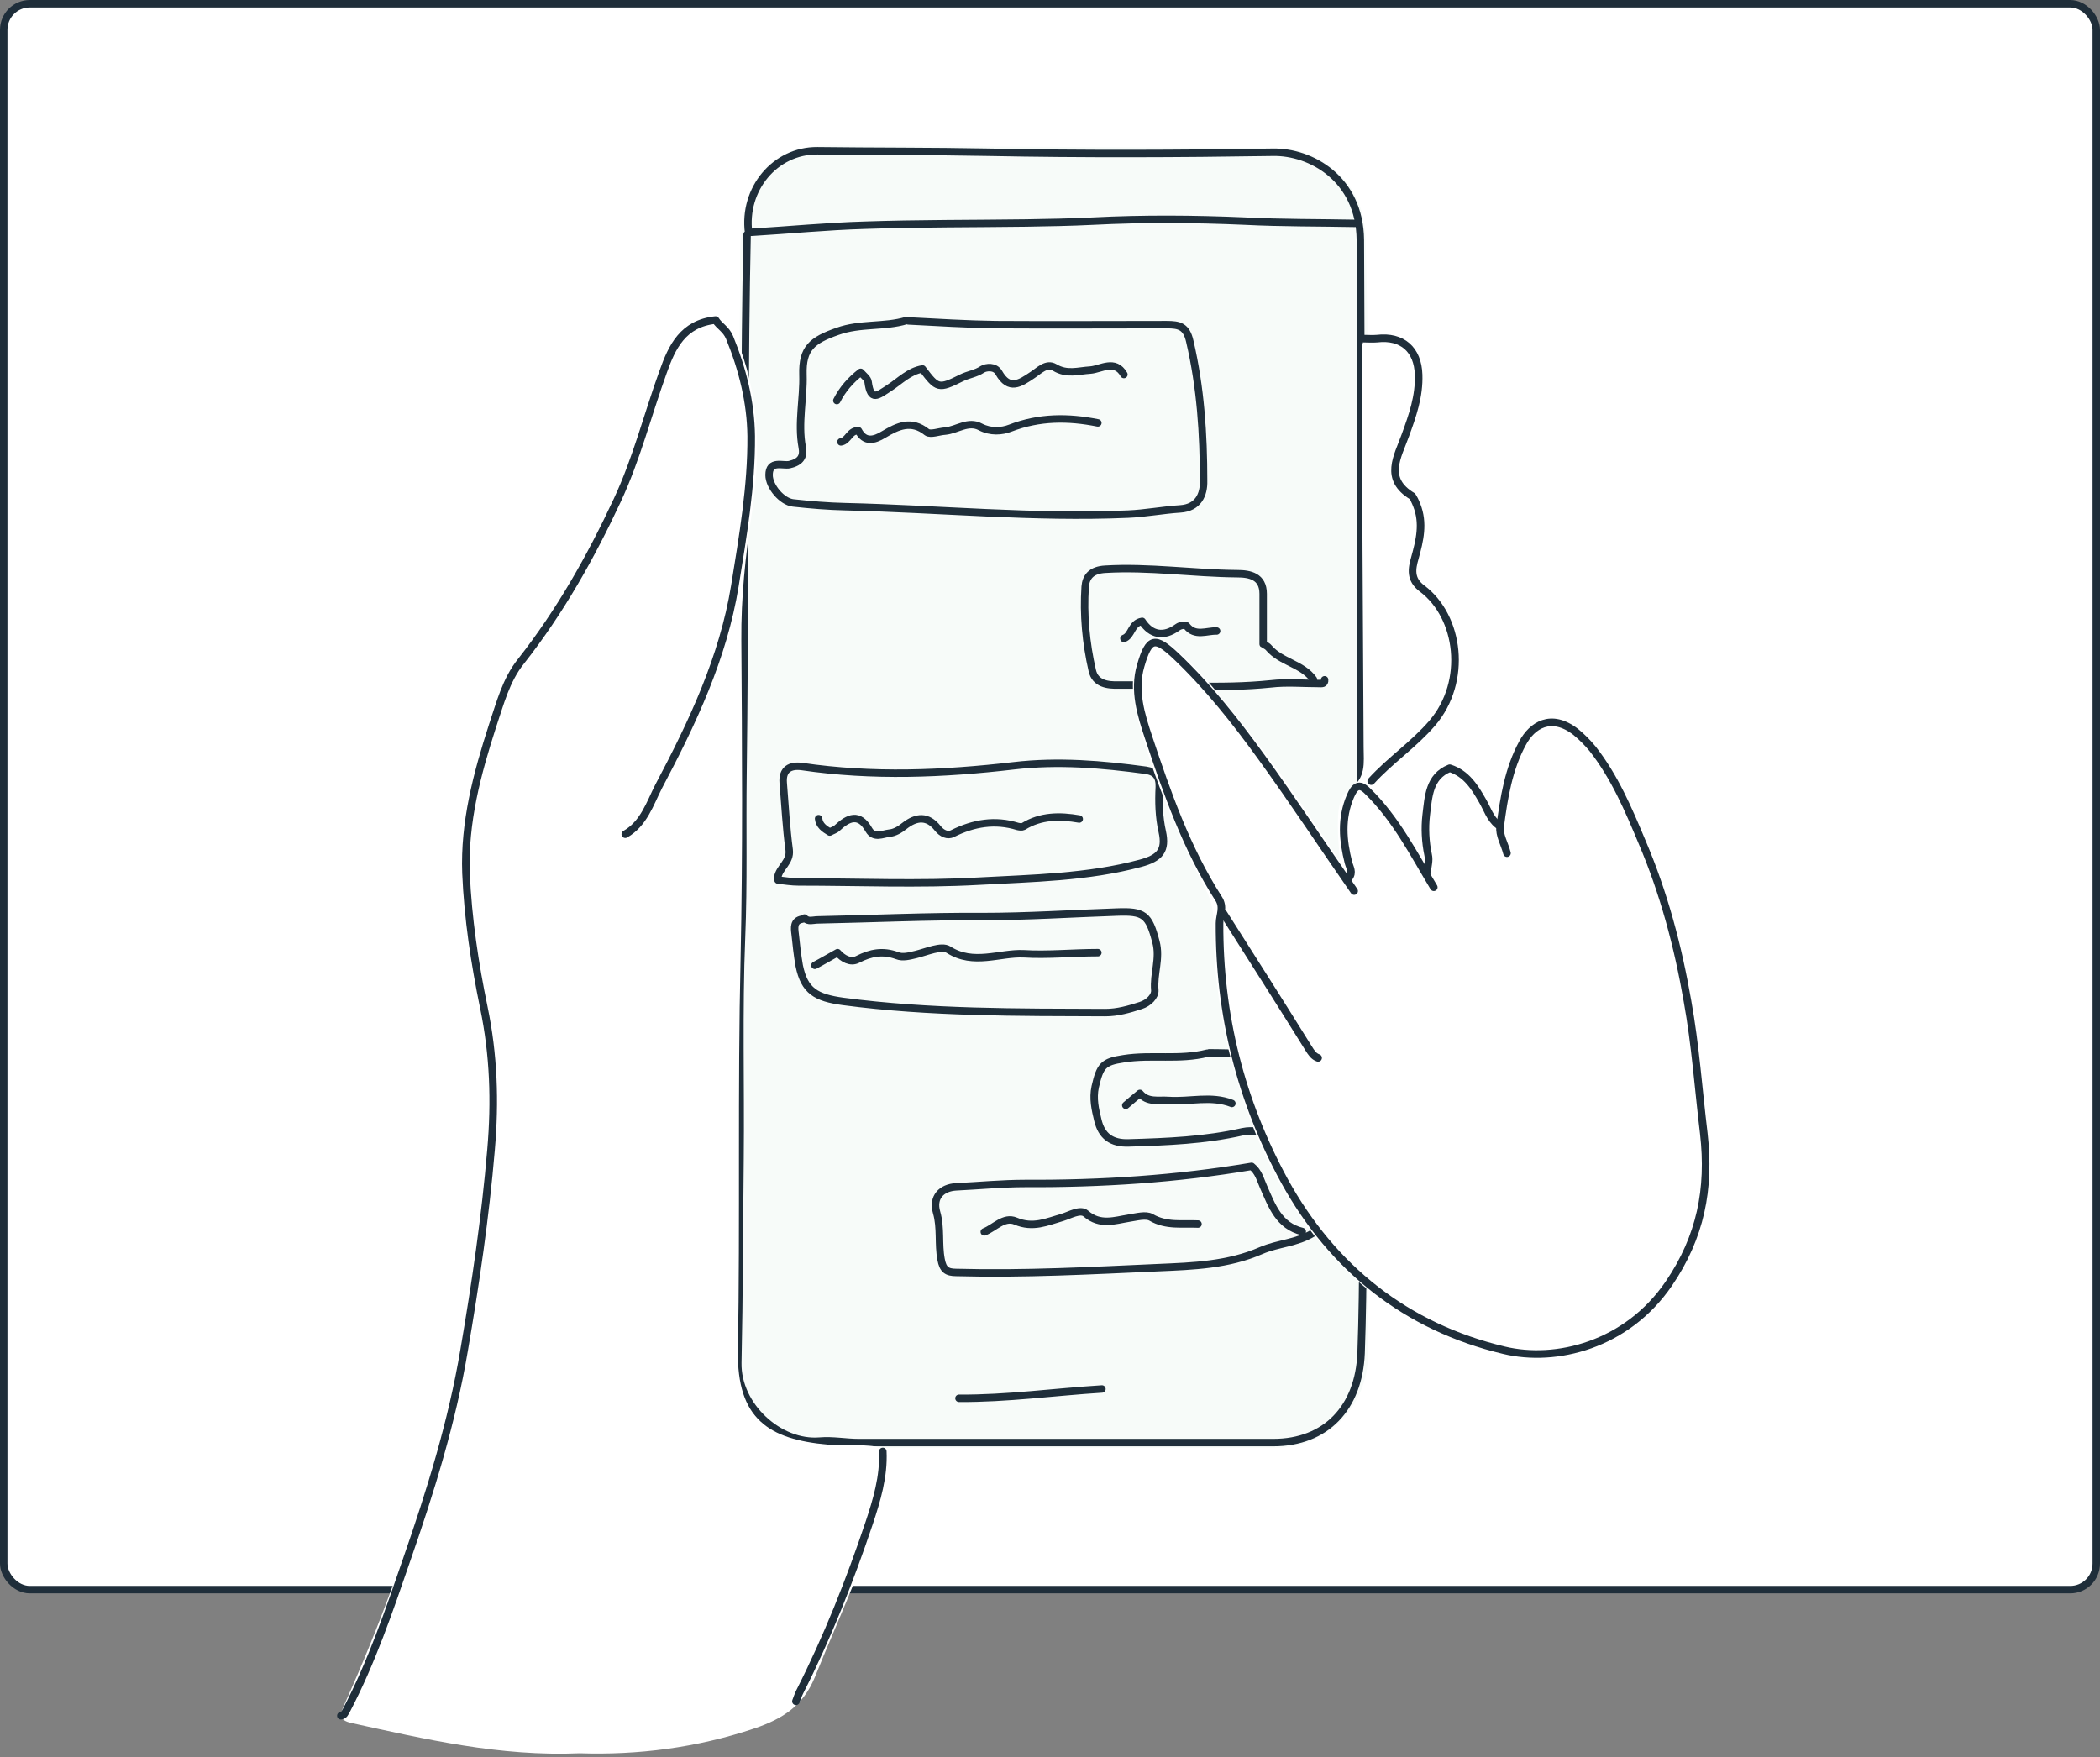 <svg width="564" height="472" viewBox="0 0 564 472" fill="none" xmlns="http://www.w3.org/2000/svg">
<rect x="0" y="0" width="564" height="472" fill="#808080" stroke="none"/>
<rect x="1" y="1" width="562" height="426" rx="7" fill="white" stroke="#1F2E3A" stroke-width="2"/>
<mask id="mask0_1325_4200" style="mask-type:alpha" maskUnits="userSpaceOnUse" x="0" y="0" width="564" height="428">
<rect x="1" y="1" width="562" height="426" fill="#F0FFF9" stroke="#1F2E3A" stroke-width="2"/>
</mask>
<g mask="url(#mask0_1325_4200)">
</g>
<path d="M367.451 215.201C367.451 266.301 367.451 314.901 367.451 363.501C367.451 377.801 356.551 388.901 342.351 388.901C301.951 388.901 261.551 388.901 221.151 388.901C206.651 388.901 196.451 378.601 196.551 364.001C196.951 311.101 196.951 258.201 197.851 205.301C198.551 164.001 198.151 122.801 198.751 81.501C198.851 74.001 198.451 66.501 199.451 59.201C201.251 45.601 209.151 39.001 222.751 39.101C260.351 39.301 297.951 39.601 335.451 39.701C341.951 39.701 348.351 39.301 354.351 42.801C362.351 47.501 366.451 54.501 366.751 63.601C368.151 114.801 366.851 166.301 367.451 215.201Z" fill="#F7FBF9"/>
<path d="M200.651 63.001C200.451 71.701 200.351 80.301 200.251 89.001C199.851 128.601 200.051 168.201 199.551 207.901C199.351 222.601 199.751 237.201 199.151 251.801C198.351 271.601 198.951 291.401 198.751 311.201C198.551 329.501 198.551 347.801 198.151 366.101C197.951 377.701 209.351 388.001 220.151 387.101C223.651 386.801 227.151 387.501 230.651 387.501C267.751 387.501 304.851 387.501 341.951 387.501C356.151 387.501 364.951 378.101 365.551 363.501C366.251 343.701 366.051 323.901 365.851 304.101C364.951 224.201 365.851 144.301 365.351 64.401C365.151 48.001 352.051 40.701 341.851 40.901C316.351 41.301 290.951 41.401 265.451 40.901C250.151 40.601 234.851 40.701 219.551 40.501C208.151 40.401 199.551 50.801 201.051 62.501" stroke="#1F2E3A" stroke-width="2" stroke-miterlimit="10" stroke-linecap="round" stroke-linejoin="round"/>
<path d="M363.85 60.001C354.05 59.801 344.251 59.901 334.451 59.401C320.751 58.801 307.15 58.701 293.55 59.401C287.55 59.701 281.55 59.801 275.55 59.901C261.05 60.101 246.55 60.001 232.15 60.501C221.95 60.801 211.85 61.801 201.75 62.401" stroke="#1F2E3A" stroke-width="2" stroke-miterlimit="10" stroke-linecap="round" stroke-linejoin="round"/>
<path d="M295.951 373.101C283.151 373.901 270.351 375.701 257.551 375.601" stroke="#1F2E3A" stroke-width="2" stroke-miterlimit="10" stroke-linecap="round" stroke-linejoin="round"/>
<path d="M208.95 236.4C210.75 236.6 212.65 236.9 214.45 236.9C230.55 236.9 246.75 237.6 262.85 236.7C277.35 235.9 292.05 235.7 306.25 231.9C311.55 230.5 313.25 228.4 312.15 223.4C311.25 219.4 311.15 215.4 311.35 211.4C311.45 208.6 310.35 207.3 307.75 206.9C295.95 205.3 284.25 204.3 272.25 205.7C253.35 207.9 234.35 208.7 215.35 205.9C212.25 205.5 210.05 206.599 210.35 210.299C210.85 216.299 211.15 222.299 211.95 228.299C212.35 231.599 209.25 232.999 208.85 235.799" stroke="#1F2E3A" stroke-width="2" stroke-miterlimit="10" stroke-linecap="round" stroke-linejoin="round"/>
<path d="M349.75 330.799C343.45 329.299 341.55 323.799 339.35 318.799C338.45 316.799 338.05 314.799 336.15 313.299C316.05 316.699 295.75 317.999 275.35 317.899C269.15 317.899 263.05 318.499 256.85 318.799C252.85 318.999 250.35 321.599 251.55 325.699C252.75 329.899 251.95 334.099 252.75 338.299C253.25 340.999 254.25 341.799 256.85 341.799C275.05 342.299 293.15 341.299 311.25 340.499C320.45 340.099 329.85 339.799 338.75 335.899C343.15 333.999 348.35 333.899 352.65 331.199" stroke="#1F2E3A" stroke-width="2" stroke-miterlimit="10" stroke-linecap="round" stroke-linejoin="round"/>
<path d="M352.75 182.5C349.75 178.3 344.05 177.9 340.75 174C340.25 173.4 339.35 173.1 339.25 173C339.25 168.2 339.25 163.9 339.25 159.5C339.25 154.8 335.65 154.1 332.25 154.1C320.45 154 308.65 152.2 296.85 152.9C293.05 153.1 291.65 155 291.45 157.6C290.95 165.1 291.65 172.7 293.35 180.1C294.15 183.7 297.55 184.1 300.35 184C313.95 183.9 327.65 185.1 341.25 183.7C345.55 183.2 349.85 183.6 354.25 183.6C354.95 183.6 355.85 183.8 355.75 182.6" stroke="#1F2E3A" stroke-width="2" stroke-miterlimit="10" stroke-linecap="round" stroke-linejoin="round"/>
<path d="M215.45 246.9C213.05 247.3 213.35 249.3 213.55 250.9C213.85 253.7 214.15 256.6 214.65 259.4C216.05 266.2 219.15 268 226.45 269C249.85 272.1 273.35 271.9 296.85 272C300.15 272 303.25 271.1 306.35 270.1C308.55 269.4 310.25 267.6 310.15 266C309.75 261.6 311.65 257.5 310.45 253C308.55 245.7 307.25 244.7 299.85 245C287.85 245.4 275.95 246.2 263.95 246.2C249.15 246.1 234.35 246.8 219.55 247.1C218.45 247.1 217.05 247.7 216.05 246.6" stroke="#1F2E3A" stroke-width="2" stroke-miterlimit="10" stroke-linecap="round" stroke-linejoin="round"/>
<path d="M289.85 219.999C284.65 219.099 279.55 219.099 274.85 221.999C274.45 222.199 273.85 222.099 273.35 221.999C267.25 220.099 261.45 221.099 255.85 223.899C254.55 224.599 252.95 223.899 251.85 222.499C249.15 219.099 246.15 219.299 242.85 221.899C241.75 222.799 240.25 223.699 238.85 223.799C237.05 223.999 234.75 225.299 233.35 222.899C230.75 218.299 227.85 219.599 224.85 222.399C224.35 222.899 223.55 223.099 222.85 223.499C221.35 222.599 220.05 221.699 219.85 219.899" stroke="#1F2E3A" stroke-width="2" stroke-miterlimit="10" stroke-linecap="round" stroke-linejoin="round"/>
<path d="M294.85 113.6C286.85 112 279.15 112 271.35 115C269.05 115.9 266.05 116.1 263.35 114.7C260.05 112.9 257.05 115.5 253.85 115.8C252.15 115.9 249.95 116.8 248.95 116.1C244.75 112.7 241.05 114.5 237.35 116.7C234.75 118.3 232.25 118.9 230.55 115.7C228.15 115.6 227.85 118.4 225.85 118.7" stroke="#1F2E3A" stroke-width="2" stroke-miterlimit="10" stroke-linecap="round" stroke-linejoin="round"/>
<path d="M321.75 328.799C317.55 328.599 313.25 329.4 309.15 327C307.75 326.2 305.25 326.9 303.25 327.2C299.45 327.8 295.45 329.3 291.65 326C290.15 324.7 287.35 326.4 285.35 327C281.15 328.2 277.45 330 272.75 328C269.65 326.7 267.15 329.799 264.35 330.899" stroke="#1F2E3A" stroke-width="2" stroke-miterlimit="10" stroke-linecap="round" stroke-linejoin="round"/>
<path d="M294.85 255.9C288.15 255.9 281.25 256.6 274.95 256.2C268.45 255.9 261.45 259.4 254.75 255.1C252.85 253.9 248.85 255.7 245.95 256.4C244.25 256.8 242.45 257.3 240.95 256.7C237.15 255.3 233.85 255.9 230.35 257.7C228.45 258.7 226.35 257.5 224.95 255.9C222.95 257 220.95 258.2 218.85 259.3" stroke="#1F2E3A" stroke-width="2" stroke-miterlimit="10" stroke-linecap="round" stroke-linejoin="round"/>
<path d="M301.85 100.599C299.45 96.399 295.65 99.199 292.85 99.399C289.55 99.599 286.55 100.699 283.25 98.699C281.05 97.399 279.05 99.599 277.35 100.699C273.95 102.999 271.05 104.999 268.25 100.099C267.25 98.299 264.85 98.599 263.85 99.199C262.05 100.399 260.05 100.599 258.25 101.499C252.05 104.599 251.75 104.399 247.75 99.099C244.15 99.699 241.65 102.399 238.85 104.199C235.75 106.199 233.85 107.999 233.15 102.599C233.05 101.699 231.95 100.899 231.15 99.999C228.45 102.099 226.25 104.599 224.75 107.599" stroke="#1F2E3A" stroke-width="2" stroke-miterlimit="10" stroke-linecap="round" stroke-linejoin="round"/>
<path d="M326.75 169.5C324.05 169.4 320.95 171.1 318.65 168.1C318.45 167.8 317.05 167.9 316.25 168.5C312.55 171.2 309.15 170.6 306.75 166.9C303.75 167.4 304.05 170.7 301.85 171.5" stroke="#1F2E3A" stroke-width="2" stroke-miterlimit="10" stroke-linecap="round" stroke-linejoin="round"/>
<path d="M302.35 296.899C303.55 295.899 304.65 294.899 306.15 293.699C308.25 296.199 310.95 295.399 313.85 295.599C319.55 295.999 325.25 294.199 330.85 296.399" stroke="#1F2E3A" stroke-width="2" stroke-miterlimit="10" stroke-linecap="round" stroke-linejoin="round"/>
<path d="M324.25 282.899C316.85 284.799 309.25 283.199 301.75 284.399C296.25 285.199 295.45 286.299 294.15 291.899C293.45 295.099 294.15 297.999 294.85 300.899C295.85 305.099 298.45 307.199 303.25 306.999C313.45 306.699 323.65 306.299 333.75 303.999C336.45 303.399 339.45 304.299 342.25 303.399C344.75 298.399 342.65 293.299 342.05 288.399C341.65 284.999 338.85 282.599 334.75 282.799C331.45 282.999 328.05 282.799 324.75 282.799" stroke="#1F2E3A" stroke-width="2" stroke-miterlimit="10" stroke-linecap="round" stroke-linejoin="round"/>
<path d="M243.45 86.1C237.45 87.9 231.05 86.799 224.95 88.999C218.05 91.4 215.45 93.6 215.65 100.599C215.85 107.099 214.25 113.599 215.45 120.099C215.95 122.599 215.05 124.099 212.05 124.799C210.25 125.199 206.55 123.499 206.55 127.599C206.55 130.699 210.05 134.799 213.05 135.099C217.65 135.599 222.35 135.999 227.05 136.099C252.35 136.699 277.55 139.199 302.95 138.099C307.65 137.899 312.25 136.999 316.95 136.699C321.85 136.399 323.35 132.799 323.25 129.199C323.25 116.599 322.45 104.099 319.55 91.7C318.65 87.6 316.65 87.2 313.35 87.2C298.05 87.2 282.75 87.299 267.45 87.2C259.65 87.1 251.85 86.6 243.95 86.2" stroke="#1F2E3A" stroke-width="2" stroke-miterlimit="10" stroke-linecap="round" stroke-linejoin="round"/>
<path d="M155.714 470.952C134.224 471.869 114.262 467.184 94.3 462.804C91.143 462.091 91.245 460.665 92.365 458.119C111.818 415.038 124.345 370.021 129.539 322.968C131.984 300.358 131.067 277.952 126.178 255.749C120.373 229.88 126.28 205.64 135.65 181.808C137.178 178.04 140.437 175.697 142.576 172.438C156.223 152.272 167.63 130.986 174.25 107.358C175.778 101.96 177.611 96.664 180.565 91.877C183.111 87.701 186.676 84.646 191.666 85.155C196.249 85.562 197.471 89.942 198.795 93.608C204.091 107.969 204.193 122.737 201.953 137.708C200.221 149.115 198.999 160.522 199.101 172.031C199.305 200.548 199.508 228.963 198.897 257.48C198.082 292.618 198.795 327.653 198.184 362.79C197.879 381.225 206.536 386.622 222.322 388.048C225.989 388.354 229.757 388.048 233.525 388.354C237.599 388.659 239.331 390.289 238.516 395.076C234.951 414.63 226.192 432.25 218.859 450.481C215.702 458.221 210.202 461.684 202.767 464.23C187.083 469.526 171.195 471.461 155.714 470.952Z" fill="white"/>
<path d="M381.509 228.454C382.018 222.852 381.101 217.658 382.731 212.871C383.851 209.612 384.87 206.047 388.74 205.436C392.406 204.825 394.647 207.677 396.582 210.223C398.415 212.566 399.841 215.214 401.776 218.167C402.998 212.056 404.221 206.353 406.563 201.159C410.637 191.789 417.766 190.159 425.608 196.678C429.886 200.242 432.636 204.927 435.182 209.714C448.015 233.546 454.227 259.212 457.385 285.896C458.709 296.793 460.033 307.793 459.422 318.792C457.792 345.578 432.228 373.077 399.332 362.994C367.861 353.42 347.695 331.829 336.085 301.58C329.363 284.164 325.9 266.137 325.9 247.397C325.9 244.24 325.187 241.49 323.659 238.639C316.225 224.278 310.012 209.51 305.734 193.928C304.105 187.919 303.494 181.91 305.632 175.901C307.466 170.808 310.216 169.892 314.391 173.253C321.826 179.262 327.631 186.798 333.539 194.233C342.807 205.64 350.954 217.964 359.815 231.306C359.611 227.435 359.306 224.686 359.306 222.037C359.306 218.473 359.408 213.992 362.26 212.158C367.046 209.001 366.231 204.927 366.231 200.65C366.028 165.614 365.824 130.477 365.722 95.442C365.722 89.433 367.454 88.109 373.463 89.433C379.472 90.757 383.342 96.358 382.629 102.775C381.916 109.395 379.37 115.607 377.129 121.82C375.907 125.283 375.907 127.931 378.861 130.884C383.851 135.773 383.953 142.189 381.916 148.504C380.592 152.578 381.305 155.328 384.462 158.383C393.425 167.04 394.749 180.993 388.129 191.483C383.851 198.409 377.74 203.501 371.426 208.39C368.981 210.223 368.268 211.445 370.713 214.297C374.685 218.473 377.74 223.362 381.509 228.454Z" fill="white"/>
<path d="M167.935 224.074C172.926 221.223 174.555 215.825 176.898 211.242C185.962 194.131 194.212 176.716 197.369 157.365C199.508 144.023 201.85 130.681 201.748 117.135C201.646 108.071 199.406 99.108 195.943 90.655C195.026 88.414 193.193 87.599 192.175 85.97C183.416 86.886 180.462 93.201 178.12 99.821C173.944 111.33 170.991 123.246 165.796 134.347C158.667 149.624 150.417 164.29 139.927 177.632C135.853 182.724 134.326 188.937 132.289 194.946C128.113 207.881 124.65 220.917 125.159 234.565C125.669 246.684 127.502 258.804 129.946 270.619C132.594 283.349 133.002 295.877 131.881 308.811C130.354 326.94 127.706 344.865 124.65 362.688C121.391 382.039 115.586 400.677 109.169 419.112C104.484 432.759 99.799 446.509 93.078 459.341C92.67 460.054 92.466 460.767 91.55 460.869" stroke="#1F2E3A" stroke-width="2.037" stroke-miterlimit="10" stroke-linecap="round" stroke-linejoin="round"/>
<path d="M363.685 239.351C355.334 227.334 347.288 215.112 338.733 203.298C331.807 193.724 324.474 184.456 315.919 176.308C310.216 170.91 308.586 171.114 306.345 178.854C304.41 185.474 306.447 191.993 308.484 198.103C313.475 213.075 318.669 227.945 327.224 241.287C328.854 243.731 327.53 245.768 327.53 248.008C327.428 272.554 333.233 295.673 344.946 317.163C357.88 340.689 377.74 356.476 403.915 362.688C417.868 366.049 436.913 361.364 448.218 344.763C456.672 332.338 459.32 319.403 457.588 304.432C456.162 292.617 455.348 280.701 453.209 268.887C450.663 254.221 446.895 239.963 440.987 226.111C437.321 217.352 433.654 208.695 427.747 201.159C426.321 199.427 424.895 198.002 423.164 196.576C416.544 191.483 411.452 194.844 408.905 199.631C405.137 206.557 403.915 214.297 402.896 222.037C402.591 224.278 404.119 226.722 404.73 229.167" stroke="#1F2E3A" stroke-width="2.037" stroke-miterlimit="10" stroke-linecap="round" stroke-linejoin="round"/>
<path d="M237.089 389.882C237.395 396.604 235.46 403.02 233.423 409.131C228.228 424.611 222.219 439.787 214.785 454.453C214.377 455.267 214.072 456.184 213.766 456.999" stroke="#1F2E3A" stroke-width="2.037" stroke-miterlimit="10" stroke-linecap="round" stroke-linejoin="round"/>
<path d="M368.268 209.816C373.361 204.214 379.675 200.038 384.666 194.233C394.24 183.03 391.999 165.614 381.916 158.077C378.657 155.633 379.166 152.781 379.981 149.93C381.305 145.143 382.425 140.56 380.49 135.671C380.185 134.856 379.472 133.43 379.37 133.329C371.528 128.644 375.398 122.635 377.435 116.931C379.37 111.635 381.203 106.441 380.999 100.636C380.796 93.914 376.62 90.145 369.796 90.96C368.574 91.062 367.454 90.96 366.231 90.96" stroke="#1F2E3A" stroke-width="2.037" stroke-miterlimit="10" stroke-linecap="round" stroke-linejoin="round"/>
<path d="M385.073 238.333C379.675 229.37 374.888 219.899 367.25 212.464C365.009 210.223 363.787 211.242 362.667 213.89C360.12 219.899 360.63 225.704 362.157 231.713C362.463 232.935 363.481 234.361 362.259 235.787" stroke="#1F2E3A" stroke-width="2.037" stroke-miterlimit="10" stroke-linecap="round" stroke-linejoin="round"/>
<path d="M328.65 245.463C336.288 257.48 343.927 269.498 351.464 281.618C352.176 282.739 352.788 283.757 354.01 284.164" stroke="#1F2E3A" stroke-width="2.037" stroke-miterlimit="10" stroke-linecap="round" stroke-linejoin="round"/>
<path d="M402.285 221.529C400.147 219.797 399.434 217.251 398.11 215.01C396.073 211.446 393.832 207.779 389.351 206.353C383.749 208.594 383.647 214.094 383.036 218.982C382.629 222.445 382.833 226.214 383.545 229.575C383.953 231.306 383.342 232.63 383.342 234.158" stroke="#1F2E3A" stroke-width="2.037" stroke-miterlimit="10" stroke-linecap="round" stroke-linejoin="round"/>
</svg>
